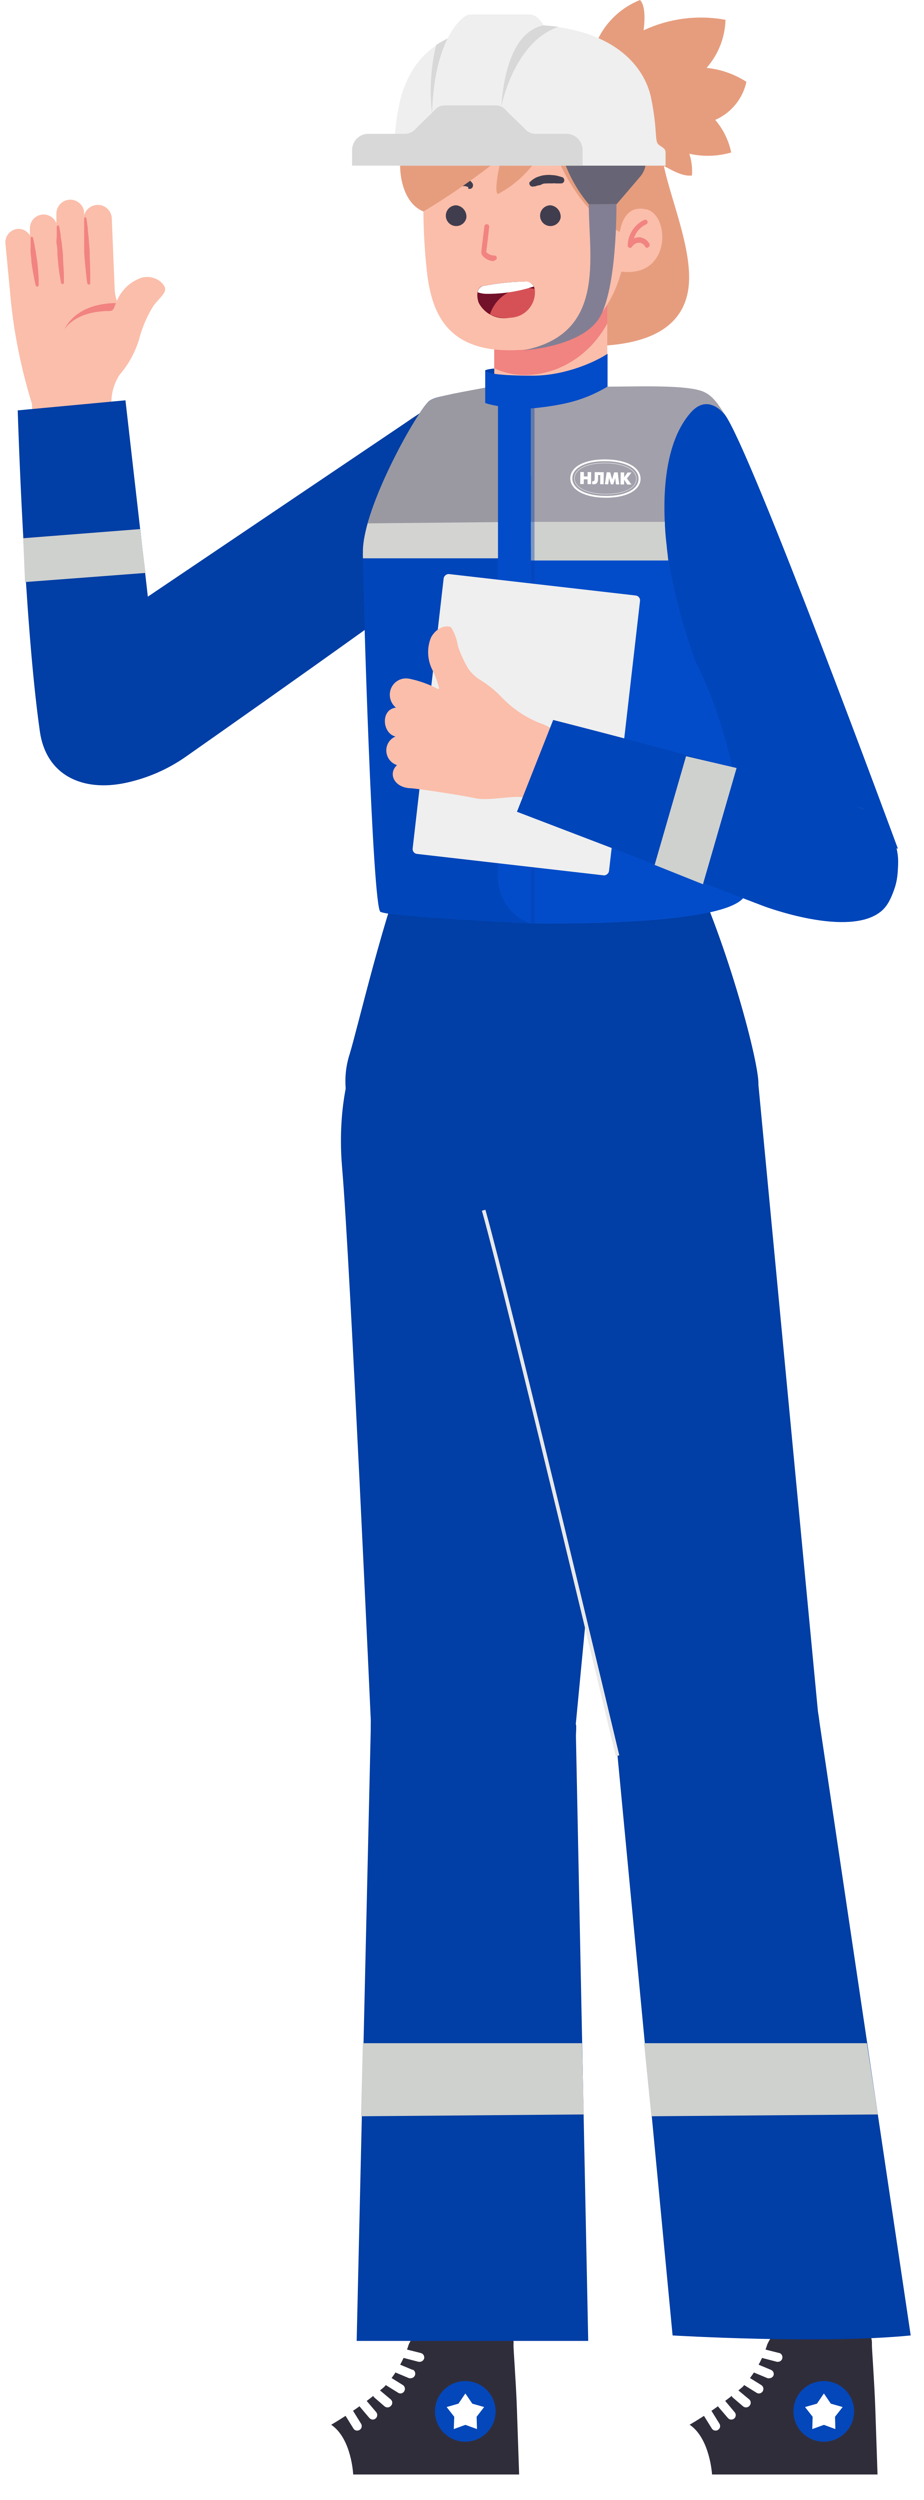 <svg width="190" height="514" viewBox="0 0 190 514" fill="none" xmlns="http://www.w3.org/2000/svg">
<path d="M102.776 75.734C102.175 75.734 100.898 75.734 99.772 76.109C99.772 77.01 101.774 77.736 102.776 77.987C103.026 77.236 103.377 75.734 102.776 75.734Z" fill="#013FA9"/>
<path d="M121.901 19.537C120.825 15.657 121.221 11.516 123.012 7.91C124.803 4.304 127.863 1.487 131.604 0C133.091 1.487 132.335 6.234 132.335 6.234C137.588 3.772 143.48 3.015 149.184 4.069C149.081 7.717 147.706 11.213 145.298 13.955C148.217 14.249 151.024 15.232 153.488 16.824C153.115 18.543 152.338 20.149 151.222 21.509C150.107 22.87 148.684 23.946 147.072 24.649C148.714 26.571 149.844 28.877 150.358 31.352C147.556 32.16 144.596 32.25 141.751 31.613C142.21 33.053 142.396 34.566 142.298 36.074C139.596 36.47 136.234 33.572 133.62 32.783C131.005 31.994 128.201 29.641 126.169 27.816C123.474 24.308 122.668 23.893 121.901 19.537Z" fill="#E69D7E"/>
<path d="M136.103 31.293C136.521 38.049 142.69 50.629 141.568 59.21C140.003 71.313 125.031 71.182 119.241 71.182H110.659V33.622L136.103 31.293Z" fill="#E69D7E"/>
<path d="M124.875 57.279V79.424C124.875 79.424 123.127 87.041 111.442 87.041C109.117 87.237 106.805 86.535 104.981 85.08C103.157 83.625 101.959 81.526 101.634 79.216V57.306L124.875 57.279Z" fill="#FBBEAA"/>
<path d="M101.634 75.721C108.964 79.216 119.684 76.086 124.875 66.487V57.279H101.634V75.721Z" fill="#F18380"/>
<path d="M87.08 40.273C86.984 45.569 87.228 50.866 87.81 56.131C88.749 63.67 91.436 72.016 104.738 72.016C118.041 72.016 124.849 65.991 127.692 56.131C129.413 50.184 132.908 41.368 131.474 31.195C130.039 21.023 123.91 14.372 109.459 13.98C95.009 13.589 85.593 20.084 87.08 40.273Z" fill="#FBBEAA"/>
<path d="M115.276 44.811C115.187 45.204 114.99 45.565 114.706 45.85C114.421 46.136 114.062 46.335 113.67 46.426C113.277 46.517 112.867 46.494 112.487 46.362C112.106 46.23 111.771 45.993 111.519 45.678C111.267 45.363 111.11 44.984 111.064 44.584C111.018 44.184 111.087 43.779 111.261 43.415C111.436 43.052 111.709 42.746 112.05 42.531C112.391 42.317 112.786 42.203 113.189 42.203C113.498 42.235 113.798 42.329 114.07 42.478C114.343 42.627 114.583 42.829 114.777 43.071C114.971 43.314 115.115 43.593 115.201 43.891C115.287 44.19 115.312 44.503 115.276 44.811Z" fill="#403D4F"/>
<path d="M95.896 44.811C95.807 45.204 95.61 45.565 95.326 45.85C95.041 46.136 94.683 46.335 94.29 46.426C93.897 46.517 93.487 46.494 93.107 46.362C92.726 46.23 92.391 45.993 92.139 45.678C91.887 45.363 91.73 44.984 91.684 44.584C91.638 44.184 91.707 43.779 91.881 43.415C92.056 43.052 92.329 42.746 92.671 42.531C93.012 42.317 93.406 42.203 93.809 42.203C94.118 42.235 94.418 42.329 94.69 42.478C94.963 42.627 95.203 42.829 95.397 43.071C95.591 43.314 95.736 43.593 95.821 43.891C95.907 44.19 95.932 44.503 95.896 44.811Z" fill="#403D4F"/>
<path d="M108.963 37.43C108.963 37.43 108.963 37.43 109.198 37.195C109.407 37.008 109.634 36.842 109.876 36.7C110.2 36.501 110.552 36.351 110.92 36.256C111.33 36.104 111.761 36.016 112.198 35.995C112.622 35.943 113.052 35.943 113.476 35.995C113.836 36.007 114.194 36.05 114.545 36.126L115.563 36.413C115.731 36.467 115.871 36.584 115.954 36.74C116.036 36.896 116.055 37.078 116.006 37.247C115.967 37.383 115.884 37.502 115.771 37.586C115.658 37.671 115.521 37.717 115.38 37.717H114.363C114.06 37.678 113.753 37.678 113.45 37.717C113.103 37.691 112.754 37.691 112.407 37.717C112.067 37.717 111.728 37.717 111.415 37.899C111.102 38.082 110.842 38.108 110.581 38.134L110.033 38.317H109.798C109.635 38.388 109.451 38.392 109.286 38.328C109.12 38.265 108.985 38.139 108.911 37.978C108.866 37.889 108.842 37.791 108.842 37.691C108.842 37.591 108.866 37.492 108.911 37.404L108.963 37.43Z" fill="#403D4F"/>
<path d="M96.287 38.421H96.13L95.713 38.264H95.426H95.139C94.909 38.188 94.674 38.127 94.435 38.082C94.193 38.043 93.947 38.043 93.705 38.082C93.48 38.043 93.251 38.043 93.027 38.082H92.192C92.017 38.075 91.851 38.001 91.729 37.874C91.608 37.748 91.54 37.579 91.54 37.404C91.545 37.274 91.587 37.149 91.661 37.043C91.735 36.936 91.838 36.853 91.957 36.804L92.766 36.517C93.061 36.42 93.368 36.368 93.679 36.36C94.025 36.309 94.376 36.309 94.722 36.36C95.407 36.429 96.058 36.691 96.6 37.117C96.796 37.247 96.965 37.416 97.096 37.612C97.226 37.769 97.226 37.821 97.252 37.821V38.082C97.266 38.205 97.247 38.329 97.196 38.442C97.145 38.554 97.064 38.651 96.962 38.721C96.859 38.79 96.74 38.831 96.617 38.838C96.493 38.845 96.37 38.818 96.261 38.76L96.287 38.421Z" fill="#403D4F"/>
<path d="M101.634 53.68C101.196 53.69 100.762 53.604 100.361 53.428C99.96 53.253 99.602 52.991 99.313 52.663C99.2 52.55 99.111 52.416 99.052 52.268C98.994 52.12 98.967 51.961 98.974 51.802C98.974 51.515 99.443 47.915 99.6 46.585C99.6 46.454 99.652 46.328 99.745 46.235C99.838 46.142 99.964 46.089 100.095 46.089C100.227 46.089 100.353 46.142 100.446 46.235C100.539 46.328 100.591 46.454 100.591 46.585C100.591 46.794 100.043 51.515 99.965 51.802C100.181 52.034 100.444 52.219 100.736 52.345C101.028 52.471 101.342 52.534 101.66 52.532C101.792 52.532 101.918 52.584 102.011 52.677C102.104 52.77 102.156 52.896 102.156 53.028C102.156 53.159 102.104 53.285 102.011 53.378C101.918 53.471 101.792 53.523 101.66 53.523L101.634 53.68Z" fill="#F18380"/>
<path d="M99.182 58.818C98.191 59.079 97.852 60.54 98.426 62.235C99.026 63.401 99.999 64.333 101.19 64.882C102.382 65.43 103.723 65.564 104.999 65.261C105.691 65.225 106.369 65.05 106.994 64.749C107.618 64.447 108.176 64.024 108.635 63.505C109.094 62.985 109.445 62.379 109.667 61.722C109.889 61.065 109.978 60.371 109.929 59.679C109.929 58.557 109.172 57.879 107.711 57.879C104.847 57.954 101.994 58.268 99.182 58.818Z" fill="#73102A"/>
<path d="M109.981 59.679C109.981 59.679 109.981 59.522 109.981 59.418C108.068 58.97 106.056 59.257 104.346 60.224C102.635 61.19 101.351 62.765 100.748 64.635C102.098 65.296 103.616 65.532 105.104 65.313C105.796 65.27 106.473 65.09 107.095 64.782C107.717 64.474 108.272 64.045 108.726 63.521C109.18 62.996 109.525 62.386 109.741 61.726C109.956 61.067 110.038 60.371 109.981 59.679Z" fill="#D65155"/>
<path d="M100.069 60.41C103.364 60.437 106.642 59.926 109.772 58.897C109.58 58.544 109.285 58.257 108.926 58.075C108.568 57.894 108.162 57.825 107.764 57.88C104.9 57.955 102.046 58.269 99.234 58.819C98.962 58.91 98.722 59.081 98.546 59.308C98.37 59.535 98.264 59.81 98.243 60.097C98.828 60.309 99.447 60.415 100.069 60.41Z" fill="white"/>
<path d="M112.876 27.961C112.876 27.961 117.493 43.925 128.526 48.124C129.807 48.14 131.073 47.847 132.218 47.271C133.362 46.694 134.35 45.85 135.099 44.811C138.03 38.648 135.027 31.514 133.62 24.836C131.768 16.698 125.814 6.39 107.973 8.842C98.452 7.016 94.174 10.244 87.08 19.869C79.985 29.493 81.367 41.264 87.08 43.481C92.698 40.098 98.083 36.343 103.199 32.239C102.417 34.691 101.582 39.882 102.417 39.882C107.238 37.314 110.957 33.076 112.876 27.961Z" fill="#E69D7E"/>
<path d="M127.17 50.054C127.379 46.507 128.344 42.229 132.648 42.986C137.864 43.742 138.23 57.436 127.431 55.793L127.17 50.054Z" fill="#FBBEAA"/>
<path d="M133.091 50.967C133.002 50.964 132.914 50.938 132.837 50.892C132.76 50.847 132.695 50.783 132.648 50.707C132.54 50.476 132.371 50.279 132.16 50.136C131.948 49.994 131.702 49.912 131.448 49.898C131.15 49.901 130.858 49.979 130.598 50.125C130.338 50.271 130.119 50.48 129.961 50.733C129.903 50.827 129.814 50.898 129.71 50.936C129.606 50.974 129.493 50.976 129.387 50.941C129.287 50.898 129.203 50.824 129.147 50.731C129.091 50.637 129.065 50.528 129.074 50.42C129.108 49.32 129.445 48.251 130.048 47.33C130.651 46.409 131.496 45.673 132.491 45.203C132.554 45.178 132.621 45.167 132.688 45.169C132.755 45.171 132.821 45.187 132.882 45.215C132.943 45.244 132.998 45.284 133.043 45.335C133.087 45.385 133.121 45.444 133.143 45.508C133.164 45.571 133.172 45.639 133.166 45.706C133.161 45.773 133.141 45.838 133.11 45.897C133.078 45.957 133.035 46.009 132.982 46.051C132.93 46.093 132.869 46.124 132.804 46.142C132.222 46.428 131.704 46.831 131.283 47.324C130.861 47.817 130.545 48.391 130.352 49.011C130.715 48.856 131.106 48.776 131.5 48.776C131.922 48.816 132.327 48.958 132.682 49.19C133.036 49.422 133.329 49.736 133.535 50.107C133.567 50.163 133.588 50.225 133.597 50.29C133.605 50.355 133.601 50.421 133.584 50.484C133.567 50.547 133.538 50.606 133.498 50.657C133.458 50.709 133.409 50.752 133.352 50.785C133.288 50.873 133.196 50.937 133.091 50.967Z" fill="#F18380"/>
<path d="M115.831 32.649C116.973 36.075 118.752 39.253 121.074 42.017H126.757C126.757 42.017 131.162 36.904 131.492 36.485C131.97 35.975 132.333 35.37 132.557 34.708C132.781 34.046 132.861 33.344 132.792 32.649H115.831Z" fill="#676575"/>
<path d="M121.074 42.018C121.074 53.039 124.715 68.71 107.592 72.024C107.592 72.024 118.563 71.444 122.77 66.044C126.977 60.644 126.756 41.929 126.756 41.929L121.074 42.018Z" fill="#827F94"/>
<path d="M136.866 34.06H81.272C80.849 29.034 81.326 23.973 82.682 19.115C84.884 12.811 89.29 5.096 107.726 5.096C126.162 5.096 132.615 13.737 133.915 20.284C135.214 26.83 134.598 28.968 135.369 29.674C136.14 30.379 136.866 30.401 136.866 31.459V34.06Z" fill="#EFEFEF"/>
<path d="M107.726 5.096C103.705 5.023 99.694 5.513 95.809 6.551H95.633L94.95 6.772C93.089 7.345 91.317 8.176 89.686 9.24C88.578 13.812 88.287 18.543 88.827 23.215H94.95L103.1 21.827C103.1 21.827 105.677 8.601 114.84 5.515C112.482 5.205 110.104 5.066 107.726 5.096Z" fill="#D8D8D8"/>
<path d="M109.004 2.98H96.559C95.237 2.98 88.827 7.962 88.827 25.023H102.99C102.99 19.997 103.871 6.838 111.801 5.185C111.779 5.229 110.589 2.98 109.004 2.98Z" fill="#EFEFEF"/>
<path d="M72.395 34.06V30.842C72.397 30.381 72.494 29.925 72.68 29.503C72.865 29.08 73.136 28.701 73.476 28.389C73.815 28.076 74.215 27.837 74.65 27.687C75.086 27.536 75.548 27.477 76.008 27.514H83.122C83.531 27.533 83.939 27.464 84.319 27.312C84.699 27.16 85.042 26.928 85.325 26.632C85.787 26.103 88.937 23.149 89.312 22.708C89.569 22.372 89.903 22.102 90.287 21.921C90.67 21.741 91.091 21.656 91.514 21.672H101.867C102.289 21.659 102.709 21.746 103.092 21.926C103.475 22.106 103.81 22.374 104.069 22.708C104.444 23.149 107.594 26.103 108.056 26.632C108.338 26.929 108.681 27.162 109.061 27.314C109.441 27.466 109.85 27.534 110.259 27.514H116.184C116.643 27.477 117.105 27.536 117.541 27.687C117.977 27.837 118.377 28.076 118.716 28.389C119.055 28.701 119.326 29.08 119.512 29.503C119.698 29.925 119.795 30.381 119.796 30.842V34.06H72.395Z" fill="#D8D8D8"/>
<path d="M155.928 222.132C155.398 215.461 148.245 189.884 140.562 175.313C140.562 175.313 123.802 177.431 113.009 177.466C101.749 177.502 84.255 175.313 84.255 175.313C79.246 186.657 73.538 211.439 71.876 216.785C70.873 219.931 70.751 223.291 71.524 226.501C72.296 229.711 73.934 232.648 76.259 234.992C81.967 241.471 96.682 248.889 100.078 248.889C114.687 246.802 129.008 243.036 142.754 237.666C150.509 234.414 156.433 228.827 155.928 222.132Z" fill="#013EA5"/>
<path d="M22.915 83.217C22.815 81.047 23.396 78.9 24.576 77.076C26.393 74.969 27.755 72.51 28.574 69.851C29.205 67.383 30.212 65.028 31.561 62.867C32.524 61.542 33.969 60.459 33.969 59.447C33.969 58.435 32.042 56.485 29.297 57.039C28.121 57.405 27.04 58.027 26.133 58.859C25.225 59.692 24.513 60.715 24.047 61.855C23.784 61.161 23.629 60.43 23.589 59.688L22.987 44.925C22.978 44.542 22.892 44.165 22.735 43.816C22.578 43.467 22.352 43.153 22.071 42.892C21.791 42.632 21.461 42.43 21.101 42.3C20.741 42.169 20.359 42.111 19.977 42.131C19.368 42.157 18.783 42.373 18.303 42.749C17.823 43.125 17.474 43.641 17.303 44.226V43.552C17.211 42.834 16.85 42.178 16.294 41.715C15.737 41.253 15.027 41.017 14.304 41.057C13.581 41.097 12.901 41.408 12.398 41.929C11.896 42.45 11.609 43.141 11.595 43.865V45.912C11.354 45.281 10.894 44.758 10.299 44.437C9.705 44.117 9.014 44.021 8.355 44.167C7.695 44.313 7.11 44.691 6.706 45.232C6.301 45.774 6.105 46.442 6.153 47.116V48.417C5.893 47.961 5.507 47.591 5.041 47.352C4.575 47.112 4.049 47.014 3.527 47.068C2.814 47.159 2.163 47.523 1.714 48.085C1.264 48.647 1.051 49.362 1.119 50.078L2.299 62.53C3.072 69.549 4.524 76.478 6.634 83.217C6.66 84.343 6.921 85.45 7.4 86.469C7.879 87.487 8.566 88.394 9.416 89.131C10.267 89.869 11.262 90.42 12.338 90.749C13.415 91.079 14.548 91.179 15.666 91.045C16.677 91.078 17.684 90.894 18.617 90.505C19.551 90.115 20.39 89.529 21.078 88.787C21.766 88.044 22.285 87.163 22.602 86.202C22.919 85.241 23.026 84.223 22.915 83.217Z" fill="#FBBEAA"/>
<path d="M104.076 476.261C104.076 473.942 103.155 471.718 101.515 470.079C99.876 468.439 97.652 467.518 95.334 467.518C93.015 467.518 90.791 468.439 89.152 470.079C87.512 471.718 86.591 473.942 86.591 476.261V495.263H104.076V476.261Z" fill="#FBBEAA"/>
<path d="M87.217 479.801C85.073 479.801 84.688 480.741 84.062 481.969C83.046 485.242 81.31 488.246 78.98 490.759C75.502 493.722 71.771 496.373 67.83 498.683V508.75H106.749C106.749 508.75 106.484 500.802 106.291 495.191C106.098 489.579 105.544 482.739 105.593 482.017C105.641 481.294 105.593 479.801 104.268 479.801H87.217Z" fill="#302D3B"/>
<path d="M101.909 495.744C101.914 496.98 101.551 498.189 100.868 499.219C100.184 500.248 99.21 501.051 98.069 501.526C96.928 502.001 95.672 502.127 94.46 501.887C93.248 501.647 92.134 501.053 91.26 500.179C90.387 499.305 89.792 498.191 89.552 496.979C89.312 495.767 89.438 494.511 89.913 493.37C90.388 492.229 91.191 491.255 92.221 490.572C93.25 489.888 94.459 489.526 95.695 489.531C97.341 489.537 98.918 490.194 100.082 491.357C101.246 492.521 101.902 494.098 101.909 495.744Z" fill="#0447BA"/>
<path d="M95.695 492.084L97.116 494.179L99.548 494.877L98.007 496.876L98.079 499.405L95.695 498.538L93.311 499.405L93.407 496.876L91.841 494.877L94.274 494.179L95.695 492.084Z" fill="white"/>
<path d="M68.095 498.514C68.095 498.514 62.58 501.428 60.509 502.849C59.55 503.499 58.771 504.381 58.245 505.412C57.718 506.444 57.462 507.592 57.498 508.75H72.623C72.623 508.75 72.31 501.356 68.095 498.514Z" fill="white"/>
<path d="M106.749 508.75V512.916C106.749 513.615 106.122 514 105.063 514H59.16C58.124 514 57.498 513.615 57.498 512.916V508.75H106.749Z" fill="white"/>
<path d="M72.623 495.696C72.489 495.491 72.281 495.347 72.043 495.293C71.805 495.239 71.555 495.28 71.346 495.407C71.242 495.471 71.152 495.555 71.081 495.654C71.01 495.753 70.96 495.866 70.933 495.985C70.906 496.104 70.903 496.227 70.925 496.347C70.946 496.467 70.991 496.581 71.057 496.684L72.671 499.285C72.749 499.419 72.861 499.531 72.997 499.607C73.132 499.683 73.286 499.722 73.442 499.718C73.62 499.715 73.794 499.666 73.947 499.574C74.051 499.51 74.141 499.426 74.212 499.327C74.283 499.228 74.334 499.115 74.36 498.996C74.387 498.877 74.39 498.754 74.369 498.634C74.347 498.514 74.302 498.4 74.236 498.297L72.623 495.696Z" fill="white"/>
<path d="M75.464 493.697C75.385 493.605 75.289 493.53 75.181 493.476C75.073 493.421 74.955 493.389 74.834 493.38C74.713 493.371 74.592 493.386 74.477 493.424C74.362 493.461 74.256 493.522 74.164 493.601C74.072 493.68 73.997 493.776 73.942 493.884C73.888 493.992 73.855 494.11 73.846 494.231C73.837 494.352 73.852 494.473 73.89 494.588C73.928 494.703 73.989 494.81 74.068 494.901L75.946 497.117C76.033 497.218 76.14 497.301 76.26 497.359C76.38 497.417 76.511 497.449 76.644 497.454C76.819 497.451 76.989 497.399 77.136 497.304C77.282 497.21 77.4 497.076 77.475 496.919C77.55 496.761 77.579 496.586 77.56 496.413C77.541 496.239 77.474 496.074 77.367 495.937L75.464 493.697Z" fill="white"/>
<path d="M78.137 491.458C77.946 491.334 77.716 491.285 77.49 491.318C77.265 491.352 77.059 491.466 76.912 491.64C76.764 491.814 76.685 492.035 76.689 492.263C76.693 492.491 76.78 492.71 76.933 492.879L79.076 494.733C79.245 494.875 79.458 494.952 79.679 494.95C79.811 494.955 79.943 494.929 80.064 494.875C80.185 494.82 80.292 494.739 80.377 494.637C80.466 494.553 80.537 494.453 80.585 494.341C80.634 494.229 80.659 494.108 80.659 493.986C80.659 493.865 80.634 493.744 80.585 493.632C80.537 493.52 80.466 493.42 80.377 493.336L78.137 491.458Z" fill="white"/>
<path d="M82.834 490.35L80.426 488.856C80.215 488.731 79.963 488.694 79.724 488.753C79.485 488.811 79.279 488.961 79.15 489.17C79.084 489.273 79.041 489.389 79.021 489.51C79.002 489.631 79.007 489.755 79.036 489.874C79.065 489.993 79.118 490.105 79.191 490.203C79.264 490.302 79.357 490.384 79.463 490.446L81.871 491.939C82.014 492.034 82.181 492.084 82.353 492.084C82.51 492.08 82.663 492.036 82.798 491.956C82.933 491.876 83.045 491.762 83.123 491.626C83.251 491.418 83.292 491.168 83.238 490.929C83.184 490.691 83.039 490.483 82.834 490.35Z" fill="white"/>
<path d="M84.857 487.243L82.16 486.111C81.93 486.016 81.671 486.015 81.441 486.11C81.211 486.205 81.028 486.387 80.932 486.617C80.885 486.729 80.86 486.85 80.86 486.971C80.861 487.093 80.885 487.213 80.932 487.325C80.979 487.437 81.048 487.539 81.135 487.624C81.222 487.709 81.324 487.776 81.437 487.821L84.135 488.953H84.496C84.704 488.942 84.902 488.862 85.059 488.726C85.217 488.59 85.325 488.406 85.366 488.202C85.407 487.998 85.38 487.786 85.288 487.6C85.196 487.413 85.044 487.262 84.857 487.171V487.243Z" fill="white"/>
<path d="M86.543 483.775L83.557 483.028C83.32 482.971 83.071 483.009 82.863 483.136C82.655 483.262 82.506 483.466 82.449 483.703C82.391 483.939 82.43 484.188 82.556 484.396C82.683 484.604 82.887 484.753 83.123 484.81L86.085 485.581H86.302C86.51 485.579 86.711 485.509 86.876 485.384C87.04 485.258 87.16 485.082 87.217 484.883C87.269 484.647 87.228 484.4 87.102 484.194C86.977 483.987 86.776 483.837 86.543 483.775Z" fill="white"/>
<path d="M116.865 354.735C116.6 343.079 108.748 337.443 97.116 337.732C85.484 338.021 77.103 344.115 77.368 355.747L86.591 477.2H104.076L116.865 354.735Z" fill="#FBBEAA"/>
<path d="M118.381 354.663C118.316 351.895 117.706 349.168 116.588 346.636C115.469 344.104 113.862 341.817 111.859 339.906C109.857 337.995 107.497 336.498 104.916 335.498C102.334 334.499 99.581 334.019 96.814 334.083C94.046 334.148 91.319 334.757 88.787 335.876C86.255 336.995 83.968 338.602 82.057 340.605C80.146 342.607 78.649 344.967 77.65 347.548C76.65 350.13 76.169 352.883 76.234 355.65L73.34 481.282H120.953L118.381 354.663Z" fill="#013EA5"/>
<path d="M177.771 476.261C177.771 473.942 176.85 471.718 175.211 470.079C173.571 468.439 171.348 467.518 169.029 467.518C166.711 467.518 164.487 468.439 162.847 470.079C161.208 471.718 160.287 473.942 160.287 476.261V495.263H177.771V476.261Z" fill="#FBBEAA"/>
<path d="M160.937 479.801C158.77 479.801 158.384 480.741 157.782 481.969C156.755 485.242 155.011 488.245 152.677 490.759C149.203 493.727 145.471 496.379 141.526 498.683V508.75H180.445C180.445 508.75 180.18 500.802 179.987 495.191C179.795 489.579 179.265 482.739 179.289 482.017C179.313 481.294 179.289 479.801 177.988 479.801H160.937Z" fill="#302D3B"/>
<path d="M175.628 495.744C175.632 496.979 175.271 498.187 174.588 499.216C173.906 500.245 172.933 501.048 171.794 501.524C170.654 502 169.399 502.127 168.188 501.889C166.976 501.651 165.863 501.059 164.988 500.187C164.113 499.316 163.517 498.205 163.274 496.994C163.031 495.783 163.154 494.528 163.625 493.387C164.096 492.246 164.896 491.27 165.922 490.583C166.948 489.897 168.155 489.531 169.39 489.531C171.04 489.531 172.623 490.184 173.792 491.349C174.961 492.514 175.621 494.094 175.628 495.744Z" fill="#0447BA"/>
<path d="M169.414 492.084L170.835 494.179L173.268 494.877L171.702 496.876L171.774 499.405L169.414 498.538L167.03 499.405L167.102 496.876L165.537 494.877L167.993 494.179L169.414 492.084Z" fill="white"/>
<path d="M141.815 498.514C141.815 498.514 136.276 501.428 134.229 502.849C133.265 503.494 132.482 504.375 131.955 505.408C131.428 506.441 131.175 507.591 131.218 508.75H146.415C146.415 508.75 146.005 501.356 141.815 498.514Z" fill="white"/>
<path d="M180.445 508.75V512.916C180.445 513.615 179.843 514 178.783 514H132.832C131.772 514 131.17 513.615 131.17 512.916V508.75H180.445Z" fill="white"/>
<path d="M146.318 495.696C146.187 495.489 145.979 495.342 145.74 495.287C145.501 495.233 145.25 495.276 145.042 495.407C144.834 495.538 144.687 495.746 144.633 495.986C144.579 496.225 144.622 496.476 144.753 496.684L146.366 499.285C146.45 499.42 146.567 499.531 146.707 499.607C146.846 499.683 147.003 499.721 147.161 499.718C147.333 499.719 147.5 499.668 147.643 499.574C147.747 499.51 147.837 499.426 147.908 499.327C147.979 499.228 148.029 499.115 148.056 498.996C148.083 498.877 148.086 498.754 148.065 498.634C148.043 498.514 147.998 498.4 147.932 498.297L146.318 495.696Z" fill="white"/>
<path d="M149.185 493.697C149.026 493.512 148.801 493.396 148.559 493.374C148.316 493.351 148.074 493.424 147.884 493.577C147.698 493.74 147.581 493.968 147.559 494.215C147.536 494.462 147.61 494.707 147.764 494.901L149.666 497.117C149.75 497.222 149.856 497.307 149.977 497.366C150.098 497.424 150.23 497.454 150.365 497.454C150.541 497.456 150.715 497.407 150.864 497.312C151.013 497.218 151.131 497.082 151.205 496.922C151.279 496.761 151.305 496.583 151.28 496.408C151.255 496.234 151.179 496.07 151.063 495.937L149.185 493.697Z" fill="white"/>
<path d="M151.833 491.458C151.642 491.334 151.412 491.285 151.186 491.318C150.961 491.352 150.755 491.466 150.608 491.64C150.461 491.814 150.381 492.035 150.385 492.263C150.389 492.491 150.476 492.71 150.629 492.879L152.797 494.733C152.965 494.875 153.179 494.952 153.399 494.95C153.531 494.953 153.662 494.926 153.783 494.872C153.904 494.818 154.011 494.738 154.097 494.637C154.183 494.552 154.251 494.45 154.298 494.339C154.344 494.227 154.368 494.107 154.368 493.986C154.368 493.866 154.344 493.746 154.298 493.634C154.251 493.523 154.183 493.421 154.097 493.336L151.833 491.458Z" fill="white"/>
<path d="M156.53 490.35L154.121 488.857C153.914 488.769 153.681 488.759 153.467 488.828C153.252 488.898 153.07 489.042 152.953 489.235C152.836 489.428 152.792 489.656 152.83 489.879C152.868 490.101 152.984 490.302 153.158 490.446L155.566 491.939C155.709 492.034 155.877 492.084 156.048 492.084C156.209 492.082 156.366 492.039 156.505 491.959C156.644 491.878 156.761 491.764 156.843 491.626C156.968 491.415 157.005 491.163 156.947 490.924C156.888 490.685 156.738 490.479 156.53 490.35Z" fill="white"/>
<path d="M23.203 84.832L32.837 145.305C34.426 152.892 31.97 159.755 23.203 160.96C21.585 161.17 19.941 161.05 18.371 160.606C16.8 160.162 15.337 159.403 14.069 158.376C12.801 157.349 11.755 156.075 10.994 154.631C10.233 153.187 9.774 151.604 9.644 149.977L6.706 84.952C5.935 78.811 8.609 74.716 13.281 74.211C19.013 73.585 22.047 76.98 23.203 84.832Z" fill="#FBBEAA"/>
<path d="M158.552 487.243L155.855 486.111C155.743 486.064 155.622 486.04 155.501 486.04C155.379 486.04 155.259 486.065 155.147 486.112C155.034 486.159 154.933 486.228 154.848 486.314C154.763 486.401 154.696 486.504 154.651 486.617C154.561 486.841 154.561 487.091 154.65 487.316C154.74 487.54 154.913 487.721 155.132 487.821L157.854 488.953C157.965 488.978 158.08 488.978 158.191 488.953C158.376 488.953 158.558 488.898 158.712 488.795C158.866 488.693 158.987 488.546 159.058 488.375C159.131 488.158 159.12 487.92 159.026 487.711C158.932 487.501 158.763 487.334 158.552 487.243Z" fill="white"/>
<path d="M160.239 483.775L157.277 483.028C157.037 482.97 156.785 483.008 156.573 483.134C156.361 483.26 156.207 483.464 156.145 483.703C156.116 483.82 156.111 483.941 156.129 484.06C156.148 484.18 156.189 484.294 156.252 484.397C156.315 484.5 156.397 484.589 156.494 484.66C156.592 484.731 156.702 484.782 156.819 484.811L159.782 485.581H160.022C160.239 485.565 160.444 485.473 160.601 485.322C160.758 485.172 160.858 484.971 160.883 484.755C160.909 484.539 160.859 484.321 160.741 484.138C160.624 483.954 160.446 483.818 160.239 483.751V483.775Z" fill="white"/>
<path d="M168.21 354.374C167.027 348.907 163.721 344.134 159.02 341.104C154.319 338.073 148.606 337.034 143.139 338.214C131.747 340.622 125.606 351.845 128.063 363.237L160.286 479.199H177.988L168.21 354.374Z" fill="#FBBEAA"/>
<path d="M168.21 352.086C166.903 346.75 163.566 342.135 158.91 339.221C154.253 336.307 148.644 335.325 143.274 336.482C137.904 337.64 133.197 340.846 130.154 345.419C127.111 349.993 125.972 355.572 126.979 360.973L138.303 480.155C138.303 480.155 168.985 481.985 187.265 480.155L168.21 352.086Z" fill="#013EA5"/>
<path d="M15.376 138.61L84.544 86.059C92.612 80.906 98.103 83.651 102.39 89.166C104.347 91.836 105.255 95.132 104.94 98.427C104.624 101.722 103.108 104.787 100.68 107.036L31.68 157.877C29.249 159.93 26.119 160.966 22.942 160.769C19.766 160.572 16.788 159.156 14.629 156.817L14.316 156.48C13.171 155.258 12.286 153.815 11.716 152.239C11.147 150.664 10.904 148.989 11.003 147.317C11.102 145.645 11.541 144.01 12.293 142.513C13.045 141.016 14.094 139.688 15.376 138.61Z" fill="#FBBEAA"/>
<path d="M100.68 107.012C101.319 106.463 101.9 105.849 102.414 105.182C102.869 103.468 102.927 101.673 102.585 99.933C102.243 98.193 101.509 96.553 100.439 95.139C96.802 89.528 89.168 85.121 85.772 85.963L82.4 87.673L44.228 116.574C47.607 124.513 52.17 131.895 57.763 138.465L100.68 107.012Z" fill="#F18380"/>
<path d="M90.252 82.302L30.396 122.672C30.648 124.737 25.797 82.302 25.797 82.302L3.642 84.37C3.642 84.37 4.936 127.574 8.197 150.391C9.491 159.446 17.028 162.88 25.965 160.93C30.377 159.967 34.531 158.157 38.227 155.562C54.112 144.413 98.674 113.01 102.318 109.059C108.604 102.244 108.604 97.138 104.991 91.526C101.379 85.915 93.648 81.459 90.252 82.302Z" fill="#013EA5"/>
<path d="M118.381 354.663L130.736 225.311C130.736 211.029 116.021 195.471 94.322 198.819C74.718 201.877 68.745 221.578 70.359 240.242C71.972 258.907 76.332 355.578 76.332 355.578C76.397 358.346 77.006 361.073 78.125 363.605C79.244 366.137 80.85 368.424 82.853 370.335C84.856 372.246 87.215 373.743 89.796 374.743C92.378 375.742 95.131 376.223 97.898 376.158C100.666 376.093 103.393 375.484 105.925 374.365C108.457 373.246 110.744 371.639 112.655 369.636C114.566 367.634 116.064 365.274 117.063 362.693C118.062 360.111 118.543 357.358 118.478 354.591L118.381 354.663Z" fill="#013EA5"/>
<path d="M168.21 352.086L155.927 222.758C153.326 208.717 135.866 196.266 115.178 203.635C96.513 210.306 94.346 230.777 99.451 248.816C104.557 266.855 126.979 360.973 126.979 360.973C128.286 366.308 131.622 370.924 136.279 373.837C140.936 376.751 146.545 377.734 151.915 376.577C157.285 375.419 161.992 372.213 165.035 367.64C168.077 363.066 169.217 357.486 168.21 352.086Z" fill="#013EA5"/>
<path d="M99.451 248.816C104.533 266.855 126.979 360.973 126.979 360.973" stroke="#E9E9E9" stroke-width="0.75" stroke-miterlimit="10"/>
<path d="M103.064 80.255C103.064 80.255 92.419 82.11 90.348 82.663C89.126 82.95 87.996 83.543 87.066 84.385C86.135 85.228 85.433 86.293 85.026 87.48C83.701 90.635 76.886 111.299 76.259 113.539C75.836 116.006 76.234 118.544 77.391 120.764C78.379 123.461 83.484 135.744 83.484 135.744L84.255 175.313L113.01 179.873L140.562 175.313C140.562 175.313 150.196 101.714 150.678 97.162C151.159 92.61 148.895 83.82 143.452 82.712C138.01 81.604 123.078 80.303 123.078 80.303L103.064 80.255Z" fill="#FBBEAA"/>
<path d="M82.905 159.403V173.314C101.738 175.048 131.747 173.82 143.019 173.314C143.548 169.34 144.102 162.597 144.68 158.117C129.339 158.503 104.002 159.933 82.905 159.403Z" fill="white"/>
<path d="M182.227 171.773L151.376 90.587C147.258 81.917 141.165 81.339 134.517 83.747C131.443 84.974 128.928 87.29 127.453 90.253C125.978 93.216 125.647 96.619 126.522 99.811L158.288 179.552C159.251 182.585 161.352 185.128 164.149 186.646C166.947 188.164 170.224 188.539 173.292 187.692L173.75 187.571C175.368 187.13 176.88 186.363 178.192 185.318C179.505 184.273 180.59 182.972 181.384 181.494C182.177 180.016 182.661 178.391 182.806 176.72C182.951 175.049 182.754 173.365 182.227 171.773Z" fill="#FBBEAA"/>
<path d="M169.439 138.104L151.376 90.587C150.892 89.545 150.32 88.546 149.666 87.601C147.454 86.215 144.921 85.425 142.313 85.307C139.705 85.189 137.111 85.747 134.783 86.926C132.079 88.242 129.905 90.442 128.622 93.162C127.338 95.882 127.023 98.958 127.726 101.882C127.726 102.171 127.895 102.725 128.039 103.472L146.68 150.314C154.822 147.378 162.49 143.264 169.439 138.104Z" fill="#F18380"/>
<path d="M148.963 85.121C154.22 91.881 184.636 174.492 184.636 174.492C156.473 165.48 155.972 173.353 143.799 143.701C143.799 143.701 126.136 102.244 125.462 98.535C124.758 95.611 125.074 92.534 126.357 89.815C127.64 87.095 129.814 84.895 132.518 83.579C140.056 79.726 143.706 78.362 148.963 85.121Z" fill="#0045BA"/>
<path d="M97.86 80.24C92.294 81.298 89.778 81.425 88.365 82.357C86.129 83.857 74.612 104.187 74.612 113.361C74.612 121.476 76.577 186.398 78.214 187.456C79.851 188.515 109.159 189.888 109.159 189.888V97.956C106.185 88.749 99.97 86.196 97.86 80.24Z" fill="#0045BA"/>
<path d="M88.365 82.357C89.778 81.425 95.332 80.547 100.898 79.489C103.008 85.445 106.185 88.749 109.159 97.956V113.361H74.612C74.612 104.187 86.129 83.857 88.365 82.357Z" fill="#9A99A1"/>
<path d="M109.535 77.236C116.444 77.236 122.677 74.232 124.931 72.73V79.489C124.68 79.864 122.753 81.066 117.045 82.868C111.337 84.671 103.151 83.995 99.772 82.868V76.109C99.772 76.485 100.898 77.236 109.535 77.236Z" fill="#034CC9"/>
<path d="M74.623 114.786H109.159V107.276L75.605 107.604C74.951 110.186 74.539 112.03 74.623 114.786Z" fill="#D3D4D2"/>
<path d="M153.387 183.235C153.387 175.717 152.495 154.975 143.057 136.1C141.904 133.12 129.392 99.086 142.057 84.798C146.265 80.049 149.964 86.92 148.855 85.15C147.745 83.381 146.515 81.644 144.703 80.811C141.47 79.242 134.287 79.505 127.813 79.505C120.043 89.031 111.996 91.152 109.159 97.972V189.854C109.159 189.854 153.387 190.753 153.387 183.235Z" fill="#034CC9"/>
<path d="M153.387 183.235C153.387 175.717 152.495 154.975 143.057 136.1C141.904 133.12 129.392 99.086 142.057 84.798C146.265 80.049 149.964 86.92 148.855 85.15C147.745 83.381 146.515 81.644 144.703 80.811C141.47 79.242 134.287 79.505 127.813 79.505C120.043 89.031 111.996 91.152 109.159 97.972V189.854C109.159 189.854 153.387 190.753 153.387 183.235Z" fill="#034CC9"/>
<path d="M148.963 85.121C150.073 86.891 146.265 80.049 142.057 84.797C136.737 90.8 135.887 101.845 137.121 112.533H109.16L109.16 83.995C116.67 83.244 120.425 82.117 124.931 79.489C131.405 79.489 141.6 79.047 144.833 80.615C146.645 81.448 147.854 83.352 148.963 85.121Z" fill="#A2A0AB"/>
<path d="M109.159 189.888C107.24 189.244 105.561 188.004 104.351 186.336C103.141 184.669 102.46 182.656 102.4 180.574V77.611H109.159V189.888Z" fill="#034CC9"/>
<path d="M136.71 107.29H109.181V115.238H137.415C137.052 111.661 136.71 110.072 136.71 107.29Z" fill="#CFD1CE"/>
<g style="mix-blend-mode:multiply" opacity="0.4">
<path d="M109.91 83.841L109.159 83.995V189.888H109.91V83.841Z" fill="#013FA9"/>
</g>
<path d="M109.413 166.217L166.829 187.53C173.949 190.568 181.171 189.505 184.046 181.22C184.57 179.676 184.776 178.041 184.65 176.415C184.524 174.789 184.069 173.206 183.312 171.761C182.556 170.316 181.514 169.04 180.25 168.01C178.985 166.98 177.525 166.217 175.957 165.768L112.828 150.201C106.966 148.235 102.428 150.078 100.968 154.487C99.25 159.92 101.958 163.464 109.413 166.217Z" fill="#FBBEAA"/>
<g filter="url(#filter0_d_203_217)">
<rect width="40.66" height="57.94" rx="1" transform="matrix(-0.993 -0.114 -0.114 0.993 129.719 122.547)" fill="#EFEFEF"/>
</g>
<path d="M110.628 148.514C107.801 147.319 105.244 145.549 103.12 143.315C101.806 141.935 100.315 140.738 98.688 139.755C97.734 139.158 96.91 138.371 96.269 137.442C95.422 136.003 94.721 134.482 94.177 132.904C93.975 131.545 93.513 130.235 92.816 129.048C92.153 128.44 89.814 128.765 88.599 131.126C88.181 132.177 87.991 133.309 88.043 134.445C88.095 135.582 88.388 136.697 88.901 137.716C89.505 138.938 89.978 140.221 90.313 141.541L90.092 141.673C88.242 140.691 86.265 139.978 84.221 139.557C83.479 139.391 82.707 139.481 82.028 139.812C81.349 140.142 80.804 140.694 80.479 141.379C80.154 142.064 80.07 142.842 80.238 143.587C80.407 144.332 80.82 145.002 81.409 145.487C78.219 145.854 78.582 150.774 81.32 151.424C80.734 151.67 80.239 152.093 79.902 152.634C79.565 153.175 79.403 153.81 79.438 154.451C79.472 155.093 79.701 155.711 80.094 156.221C80.487 156.732 81.025 157.11 81.635 157.306C79.69 159.099 81.112 162.055 84.644 162.067C87.513 162.359 95.187 163.56 97.857 164.135C100.527 164.71 105.894 163.439 107.618 163.972C110.184 164.912 113.165 164.928 115.438 158.175C117.711 151.423 113.269 149.387 110.628 148.514Z" fill="#FBBEAA"/>
<path d="M106.3 166.896L156.965 186.274C156.965 186.274 174.67 192.998 181.303 187.261C182.53 186.187 183.23 184.695 183.9 182.791C184.565 180.9 184.608 179.346 184.676 177.716C184.743 176.087 184.479 174.461 183.9 172.936C183.32 171.412 183.983 172.36 181.303 168.386C178.624 164.412 113.751 148.021 113.751 148.021L106.3 166.896Z" fill="#0045BA"/>
<path d="M22.433 63.951C23.348 63.951 23.42 63.373 23.83 62.313C21.783 62.313 15.834 62.699 13.233 67.708C15.858 64.095 20.892 63.951 22.433 63.951ZM17.761 44.901C17.761 44.901 17.905 45.744 18.05 46.972C18.05 47.598 18.194 48.345 18.242 49.115C18.291 49.886 18.363 50.729 18.435 51.524C18.435 53.21 18.555 54.871 18.555 56.124C18.555 57.376 18.555 58.219 18.555 58.219C18.556 58.259 18.547 58.299 18.531 58.336C18.515 58.372 18.492 58.405 18.462 58.432C18.433 58.459 18.398 58.48 18.36 58.493C18.323 58.506 18.282 58.511 18.242 58.508C18.175 58.505 18.11 58.479 18.058 58.436C18.006 58.392 17.969 58.333 17.953 58.267C17.953 58.267 17.809 57.424 17.688 56.172C17.568 54.919 17.375 53.258 17.303 51.596C17.303 50.753 17.303 49.91 17.303 49.188C17.303 48.465 17.303 47.67 17.303 47.044C17.303 45.768 17.303 44.949 17.303 44.949C17.303 44.909 17.311 44.869 17.327 44.833C17.343 44.796 17.367 44.763 17.396 44.736C17.425 44.708 17.46 44.688 17.498 44.675C17.536 44.662 17.576 44.657 17.616 44.66C17.662 44.687 17.7 44.725 17.726 44.772C17.751 44.819 17.763 44.872 17.761 44.925V44.901ZM12.173 46.587C12.173 46.587 12.318 47.309 12.486 48.369C12.486 48.923 12.655 49.549 12.727 50.223C12.8 50.898 12.872 51.62 12.944 52.343C12.944 53.788 13.113 55.233 13.137 56.316C13.161 57.4 13.137 58.147 13.137 58.147C13.134 58.185 13.123 58.222 13.106 58.256C13.088 58.29 13.064 58.32 13.035 58.344C13.006 58.369 12.972 58.388 12.936 58.399C12.9 58.411 12.862 58.415 12.824 58.412C12.759 58.407 12.697 58.381 12.649 58.337C12.601 58.294 12.569 58.235 12.559 58.171C12.559 58.171 12.414 57.448 12.245 56.389C12.077 55.329 11.932 53.86 11.812 52.439C11.812 51.716 11.812 50.994 11.668 50.32C11.523 49.645 11.668 48.995 11.668 48.441C11.668 47.357 11.668 46.635 11.668 46.635C11.667 46.595 11.676 46.555 11.692 46.518C11.708 46.482 11.731 46.449 11.761 46.421C11.79 46.394 11.825 46.373 11.863 46.361C11.9 46.347 11.941 46.343 11.981 46.346C12.034 46.368 12.08 46.404 12.114 46.451C12.148 46.498 12.169 46.553 12.173 46.611V46.587ZM6.779 48.875C6.779 48.875 6.923 49.477 7.116 50.392C7.116 50.825 7.308 51.355 7.381 51.933C7.453 52.511 7.549 53.113 7.646 53.715C7.814 54.944 7.886 56.124 7.935 57.087C7.983 58.05 7.935 58.628 7.935 58.628C7.935 58.669 7.927 58.708 7.911 58.745C7.895 58.782 7.871 58.815 7.842 58.842C7.812 58.869 7.777 58.89 7.739 58.903C7.702 58.916 7.661 58.921 7.622 58.917C7.56 58.914 7.501 58.891 7.454 58.852C7.406 58.813 7.372 58.76 7.357 58.701C7.357 58.701 7.188 58.099 7.019 57.208C6.851 56.316 6.61 55.064 6.466 53.86C6.466 53.234 6.345 52.632 6.297 52.054C6.249 51.476 6.297 50.946 6.297 50.488C6.297 49.573 6.297 48.947 6.297 48.947C6.297 48.907 6.305 48.867 6.321 48.83C6.337 48.794 6.36 48.761 6.39 48.733C6.419 48.706 6.454 48.685 6.492 48.672C6.53 48.66 6.57 48.654 6.61 48.658C6.654 48.683 6.693 48.717 6.722 48.759C6.751 48.801 6.771 48.848 6.779 48.899V48.875Z" fill="#F18380"/>
<path d="M180.506 434.719L178.253 420.074H132.441L133.943 435.094L180.506 434.719Z" fill="#CFD1CE"/>
<path d="M120.049 434.719L119.674 420.074H74.613L74.237 435.094L120.049 434.719Z" fill="#CFD1CE"/>
<path d="M151.462 157.9L141.071 155.472L134.613 177.824L144.548 181.797L151.462 157.9Z" fill="#CFD1CE"/>
<path d="M29.927 117.791L28.801 108.778L4.768 110.656L5.144 119.668L29.927 117.791Z" fill="#CFD1CE"/>
<path d="M119.336 97.042L120.061 97.049L120.051 97.954L120.825 97.962L120.834 97.057L121.559 97.065L121.533 99.537L120.808 99.529L120.819 98.55L120.045 98.542L120.035 99.521L119.31 99.514L119.336 97.042L119.336 97.042ZM124.145 97.091L124.119 99.563L123.419 99.556L123.438 97.67L122.98 97.665L122.972 98.375C122.969 98.694 122.941 99.084 122.746 99.302C122.55 99.545 122.186 99.615 121.777 99.537L121.783 98.924C122.168 99.002 122.267 98.855 122.272 98.365L122.285 97.068L124.145 97.087L124.145 97.091ZM124.75 97.097L125.474 97.105L125.869 98.578L126.294 97.113L127.019 97.121L127.332 99.596L126.657 99.589L126.502 98.265L126.1 99.584L125.617 99.579L125.245 98.252L125.063 99.573L124.387 99.566L124.75 97.097L124.75 97.097ZM127.624 97.127L128.348 97.135L128.338 98.138L129.049 97.142L129.846 97.15L128.917 98.364L129.846 99.622L128.977 99.613L128.336 98.603L128.325 99.607L127.601 99.599L127.626 97.127L127.624 97.127L127.624 97.127ZM124.533 94.45C120.185 94.405 117.292 95.968 117.268 98.316C117.244 100.642 120.102 102.286 124.452 102.331C128.824 102.376 131.693 100.789 131.717 98.465C131.741 96.116 128.907 94.495 124.533 94.45ZM124.456 101.965C120.372 101.923 117.659 100.451 117.681 98.32C117.703 96.167 120.447 94.774 124.529 94.816C128.636 94.858 131.329 96.305 131.307 98.46C131.285 100.591 128.564 102.007 124.456 101.965ZM124.526 95.159C120.685 95.12 118.11 96.391 118.091 98.325C118.071 100.258 120.619 101.582 124.459 101.621C128.3 101.661 130.875 100.389 130.895 98.456C130.917 96.523 128.368 95.199 124.526 95.159ZM124.46 101.55C120.666 101.511 118.144 100.211 118.164 98.328C118.183 96.444 120.733 95.197 124.525 95.236C128.317 95.275 130.841 96.574 130.821 98.458C130.804 100.342 128.254 101.589 124.46 101.55L124.46 101.55Z" fill="white"/>
<defs>
<filter id="filter0_d_203_217" x="82.819" y="118.013" width="48.793" height="61.988" filterUnits="userSpaceOnUse" color-interpolation-filters="sRGB">
<feFlood flood-opacity="0" result="BackgroundImageFix"/>
<feColorMatrix in="SourceAlpha" type="matrix" values="0 0 0 0 0 0 0 0 0 0 0 0 0 0 0 0 0 0 127 0" result="hardAlpha"/>
<feOffset dx="2"/>
<feComposite in2="hardAlpha" operator="out"/>
<feColorMatrix type="matrix" values="0 0 0 0 0.604 0 0 0 0 0.6 0 0 0 0 0.631 0 0 0 1 0"/>
<feBlend mode="normal" in2="BackgroundImageFix" result="effect1_dropShadow_203_217"/>
<feBlend mode="normal" in="SourceGraphic" in2="effect1_dropShadow_203_217" result="shape"/>
</filter>
</defs>
</svg>
